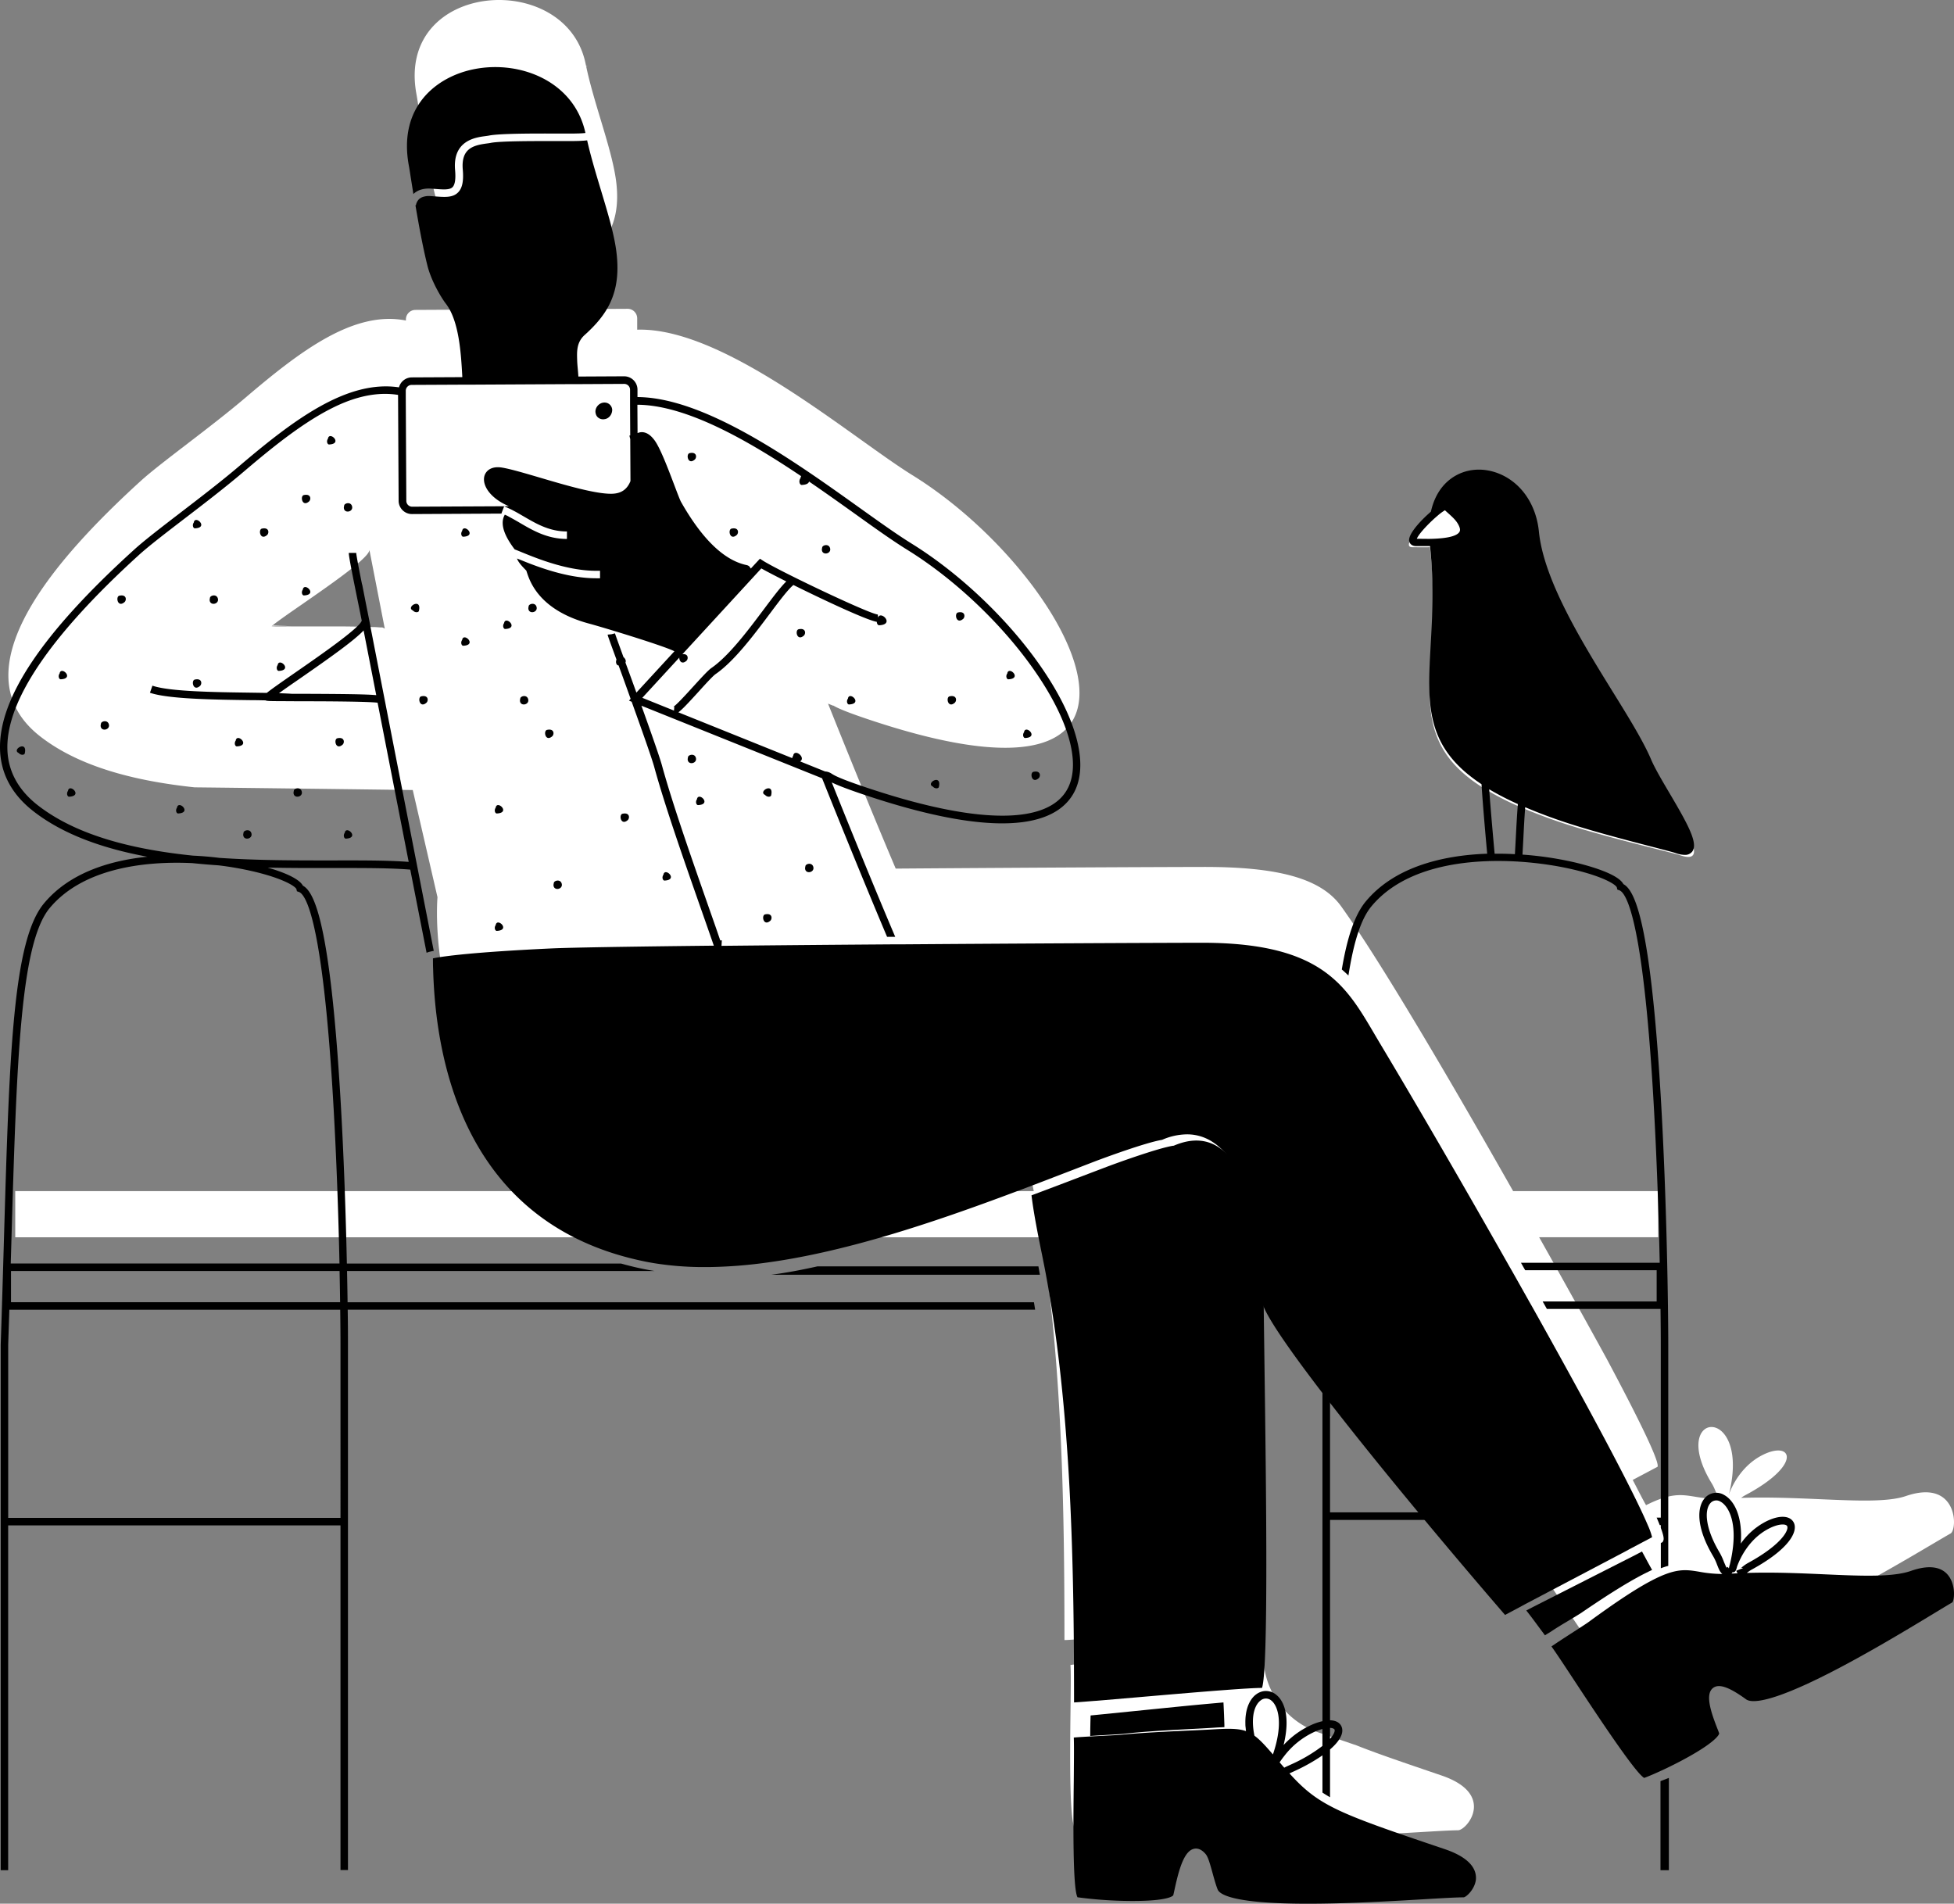 <svg width="233" height="227" fill="none" xmlns="http://www.w3.org/2000/svg"><rect width="100%" height="100%" fill="#808080" stroke="none"/><path d="M35 83.987l1 .026-1-.026zM70.933 16L70 17c.704-.158 1.184-.451.933-1z" fill="#fff"/><path fill-rule="evenodd" clip-rule="evenodd" d="M217.06 178.768c4.37.189 8.077.349 10.199-.376 6.224-2.13 6.191 3.995 5.334 4.462-.453.254-1.185.686-2.119 1.237-5.99 3.537-20.315 11.994-23.052 10.043-5.492-3.915-3.493 1.051-2.746 2.908.13.322.222.55.231.623.18 1.553-7.571 5.127-9.368 5.714-.778.255-5.431-6.622-8.691-11.441-1.458-2.155-2.638-3.899-3.068-4.408-.034-.029.332-.283.868-.633-.211-.293-.444-.619-.69-.964l-.001-.002-.001-.001a111.387 111.387 0 0 0-1.985-2.726l-2.361 1.249s-.538-.623-1.469-1.71l-27.079-35.22h-.857l.434 49.929a9.714 9.714 0 0 0 6.577 9.125l4.539 1.543c2.369.947 5.552 2.03 10.092 3.576h.001l.03.011c6.566 2.231 3.042 6.537 1.977 6.537-.828.003-2.441.099-4.504.22l-.001.001h-.001c-8.237.486-23.638 1.395-24.775-1.425-.213-.527-.417-1.271-.613-1.983-.254-.927-.494-1.8-.719-2.073-.469-.563-.877-.61-1.229-.345-.853.639-1.382 3.092-1.657 4.366-.087.405-.149.69-.187.761-.786 1.458-9.878.815-11.83.456-.853-.156-.755-8.521-.687-14.35.03-2.582.054-4.666-.012-5.319-.007-.058 1.13-.132 2.432-.204-.002-.945.029-2.04.065-3.018-1.942.168-3.209.261-3.209.218 0-15.691-.284-32.637-2.695-48.015H1.819v-5.501h75.407c-27.587-6.79-25.059-35.049-25.059-35.049l-2.949-12.78s-15.22-.2-26.013-.321c-6.97-.74-13.67-2.392-18.385-6.053-10.104-7.84 1.922-21.33 11.934-30.456 1.22-1.111 3.271-2.685 5.55-4.434 2.302-1.765 4.835-3.709 6.982-5.536 6.449-5.49 12.885-10.426 19.114-9.184v-.12a1.142 1.142 0 0 1 1.133-1.146l6.488-.033-.03-.56c-.14-2.66-.356-6.713-2.038-8.9-.48-.623-1.68-2.59-2.126-4.416-.562-2.293-1.076-5.11-1.46-7.413l-.767.302c.06-.432.289-.823.636-1.087-.16-.984-.293-1.838-.39-2.462v-.003a45.527 45.527 0 0 0-.167-1.046C47.054-2.282 67.547-3.776 69.838 7.643c.01.05.023.103.035.156l.017.079.178-.013-.167.065c.424 2.014 1.072 4.168 1.707 6.277.855 2.839 1.684 5.595 1.908 7.819.434 4.354-1.108 6.778-3.688 9.103-1.116 1.005-1.073 2.271-1.036 3.352v.024c.012.35.044.7.076 1.055.038.423.077.852.083 1.292l5.885-.03a1.142 1.142 0 0 1 1.145 1.133v1.358c7.959-.257 18.748 7.454 26.639 13.094 2.374 1.697 4.486 3.206 6.179 4.255 19.139 11.851 34.93 42.268-4.448 29.384-3.756-1.227-4.633-1.703-4.99-1.92v.028l-.623-.25c.227.572 4.381 10.978 8.069 19.669 14.817-.109 29.587-.183 36.672-.198 8.895-.015 14.046 1.352 16.448 4.704 4.861 6.779 13.487 21.57 20.504 33.954h17.294v5.499h-14.191c4.663 8.29 8.029 14.448 8.029 14.448 3.86 7.234 6.36 12.347 6.086 12.922l-2.959 1.567.324.623.206.399c.394.764.758 1.468 1.06 1.989 2.941-1.48 4.185-1.278 5.841-1.01.789.128 1.672.271 2.876.254-.136-.169-.247-.446-.375-.767-.131-.328-.28-.701-.493-1.049-5.293-8.65 4.377-9.582 2.17.693a21.09 21.09 0 0 1-.143.608c.31-.88 1.427-3.394 3.986-4.697 3.548-1.812 4.908 1.086-2.036 4.78a3.626 3.626 0 0 0-.49.317c3.26-.109 6.502.032 9.443.159zM45.519 74.814h.05a.797.797 0 0 1 .314.156l-1.833-9.392c-.014.922-4.622 4.117-8.103 6.53-1.502 1.041-2.793 1.937-3.417 2.443l2.297.135a75.791 75.791 0 0 0-2.373-.074l-.057.048c-.013.01.093.026.293.026.167.013.404.013.695.013h7.78c1.223.013 2.344.035 3.19.07h.255c.284.014.523.03.718.045h.191zm76.327 59.039c.202 1.927.651 4.345 1.27 7.417l.1.508.049.255H94.288c9.031-1.534 18.624-4.821 27.558-8.18z" fill="#fff"/><path d="M180.952 103l.445-6.723a63.8 63.8 0 0 0 4.894 1.85c4.824 1.617 13.126 3.536 14.061 3.855 4.692 1.609-1.958-6.871-3.584-10.598-2.735-6.27-12.873-18.451-13.78-27.378-.83-8.15-10.844-9.585-12.361-2.206-1.558 1.298-3.493 3.45-2.207 3.45.445 0 1.241.025 2.098 0v.087c1.677 14.444-3.931 22.136 6.331 28.605.223 3.44.755 8.995.755 8.995l-.683-8.951a33.212 33.212 0 0 0 4.449 2.28c-.185 2.2-.254 4.007-.391 6.382l-.027.352z" fill="#fff"/><path d="M198 223h1v-11c-.346.137-.68.264-1 .384V223zM97.488 151a81.52 81.52 0 0 1-2.437.506A56.227 56.227 0 0 1 92 152h32a24.39 24.39 0 0 0-.088-.494l-.089-.506H97.488zm48.401 52l-.453.04-.437.041c-2.916.252-6.517.627-9.706.947l-4.373.439-.437.043-.437.043A91.558 91.558 0 0 0 130 207l.437-.03.437-.028 1.146-.068c.933-.055 1.814-.106 2.048-.136 2.239-.27 5.71-.454 8.246-.585.964-.05 1.797-.096 2.328-.131l.473-.033.448-.022.437-.021v-.282l-.044-1.24c-.024-.519-.043-.99-.067-1.424zm41.042-9.686c.745-.45 1.449-.875 1.627-.997 3.382-2.314 5.785-3.794 7.628-4.721l.405-.201a14.5 14.5 0 0 1 .409-.192 98.861 98.861 0 0 1-.863-1.575l-.341-.628-.403.214-.405.213-12.171 6.183-.41.213-.407.214c.668.84 1.335 1.769 1.931 2.564l.296.399c.109-.07.223-.152.381-.241l.385-.24c.472-.32 1.101-.709 1.938-1.205z" fill="#000"/><path d="M130.87 202.793l.436-.037 4.244-.362c3.181-.276 6.759-.584 9.686-.811l.436-.032.454-.034c1.988-.149 3.575-.246 4.36-.248.782-2.329.49-24.026.294-38.496-.033-2.484-.065-4.832-.091-6.971v-1.089a52.652 52.652 0 0 0-.109-3.475l-.033-.432c0-.146-.022-.295-.035-.442-.486-5.759-2.034-11.492-5.232-13.583-1.498-.977-3.27-1.037-5.28-.181l-.052.021h-.057c-1.657.25-6.261 1.88-8.23 2.631l-1.866.709c-2.2.841-4.473 1.708-6.795 2.572.218 1.822.641 4.097 1.234 6.98.059.28.113.563.168.845l.089.442.085.431c.236 1.218.451 2.45.654 3.692l.072.431.072.442c2.446 15.438 2.695 32.284 2.699 47.204.469-.026 1.308-.091 2.352-.177l.445-.03z" fill="#000"/><path fill-rule="evenodd" clip-rule="evenodd" d="M57.954 16.22a18.47 18.47 0 0 0-.085.012c-1.173.154-3.916.52-3.603 4.055.093 1.048-.009 1.731-.302 2.027-.343.346-1.089.29-2.034.218l-.583-.042c-.416-.03-.835.02-1.232.148a2.406 2.406 0 0 0-.422.194 1.99 1.99 0 0 0-.4.307c-.077-.495-.15-.953-.215-1.36-.054-.338-.103-.641-.143-.9a37.688 37.688 0 0 0-.159-.997C47.387 12.7 52.096 9.114 56.55 8.244c5.501-1.088 11.928 1.468 13.258 7.614a7.826 7.826 0 0 1-.448.037l-.085.004c-.11.006-.232.013-.37.013-.351.015-.797.015-1.368.015h-.99c-2.423-.01-6.939-.028-8.243.24a8.536 8.536 0 0 1-.35.053zm135.919 168.741l.395-.218.391-.206 2.341-1.24a8.498 8.498 0 0 0-.506-1.419 46.9 46.9 0 0 0-.392-.892c-1.258-2.775-4.194-8.597-10.96-20.79a984.938 984.938 0 0 0-2.247-4.033l-.25-.446-.25-.435c-.69-1.23-1.389-2.472-2.097-3.725l-.252-.435-.253-.446c-5.257-9.286-10.853-18.941-15.309-26.376-.23-.388-.458-.773-.682-1.156-1.17-1.984-2.284-3.874-3.823-5.501-.252-.268-.52-.529-.798-.781-2.936-2.665-7.389-4.447-15.865-4.447h-.118c-7.135.016-21.531.087-36.058.192h-.97c-6.983.05-13.96.111-20.136.176l.026-.435.013-.218h-.193l-.072-.217c-.305-.904-.64-1.86-.991-2.857l-.001-.002-.002-.004v-.001l-.451-1.287-.106-.304v-.001h-.001v-.001c-1.93-5.519-4.095-11.713-5.327-16.203-.273-.994-1.321-3.97-2.445-7.103l21.543 8.652c.634 1.59 4.347 10.857 7.752 18.911h.97c-3.067-7.216-6.421-15.554-7.566-18.415.591.293 1.808.8 4.677 1.74 17.202 5.628 22.74 2.652 24.357-.835 1.55-3.34.068-8.68-4.064-14.656-3.89-5.645-9.682-11.155-15.477-14.745-1.686-1.042-3.766-2.528-6.174-4.248-5.032-3.596-11.29-8.069-17.242-10.767-3.555-1.614-6.624-2.425-9.245-2.44v-.897a1.59 1.59 0 0 0-1.587-1.579l-5.461.028c-.018-.304-.044-.6-.07-.89-.032-.354-.063-.689-.074-1.026v-.025c-.037-1.052-.075-2.14.89-3.01 2.64-2.375 4.3-4.899 3.835-9.491-.212-2.21-1.013-4.867-1.862-7.687l-.066-.216c-.584-1.943-1.186-3.944-1.608-5.82-.126.015-.274.03-.435.044-.077 0-.16.006-.248.012-.064.004-.132.009-.204.012-.41.015-.923.021-1.564.02h-.992l-.63-.001c-2.368-.003-6.316-.007-7.43.218-.142.028-.303.05-.49.074-1.619.217-3.042.616-2.838 3.093.12 1.38-.052 2.221-.556 2.733-.625.642-1.578.57-2.682.487l-.055-.004-.155-.012a22.13 22.13 0 0 0-.414-.028 2.171 2.171 0 0 0-1.033.155 1.201 1.201 0 0 0-.402.304c-.15.183-.25.403-.286.638l-.06-.011c.381 2.256.87 4.951 1.418 7.16.467 1.9 1.69 3.915 2.212 4.587 1.584 2.06 1.804 5.962 1.952 8.581l.004.077v.098l-6.029.03a1.591 1.591 0 0 0-1.52 1.188c-6.178-.93-12.548 3.855-19.042 9.383-2.143 1.823-4.712 3.794-6.979 5.532l-.084.065c-2.296 1.763-4.277 3.284-5.499 4.397C4.978 75.54-.229 83.358.008 89.476c.113 2.856 1.454 5.301 3.988 7.268 3.619 2.813 8.4 4.453 13.573 5.412-4.738.483-9.402 2.043-12.326 5.567-3.725 4.477-4.129 17.982-4.781 40.356-.113 3.9-.233 7.931-.378 12.269V223h.89v-41.113h39.628v41.096h.891v-62.652c0-.931 0-2.363-.032-4.168h81.97a15.009 15.009 0 0 0-.048-.306 8.136 8.136 0 0 1-.023-.14l-.013-.082-.014-.086-.005-.034-.016-.102a3.965 3.965 0 0 0-.022-.131H41.447a497.446 497.446 0 0 0-.065-3.725h36.685a30.794 30.794 0 0 1-1.452-.265c-.278-.059-.552-.117-.824-.181-.59-.137-1.17-.286-1.739-.446h-32.69c-.123-5.656-.356-12.824-.77-19.796-1.231-20.699-3.098-24.527-4.471-25.256-.496-.923-2.556-1.684-4.208-2.163 2.69.061 5.296.057 7.711.053h.618c3.384-.001 6.335-.002 8.678.191l1.945 9.913.217-.078c.067-.022.135-.04.204-.054.1-.024.242-.055.435-.092l-1.88-9.615-5.66-28.99c-.019-.174-.115-.652-.525-2.69l-.476-2.435v.08c-.352-1.755-.698-3.53-.7-3.802h-.891c0 .435.478 2.828 1.152 6.133.143.698.287 1.41.393 1.942-.229.857-5.076 4.216-7.796 6.101l-.13.09-.15.104c-1.396.969-2.611 1.812-3.247 2.32l-1.956-.03c-4.302-.057-9.654-.129-11.68-.832l-.294.844c2.163.749 7.596.823 11.954.882.517 0 1.016.01 1.492.02l.327.006c.165.08.51.085 1.391.093.389 0 .86.004 1.388.007h.013c.432.003.902.007 1.396.008 3.06 0 8.042.026 9.183.172l3.708 18.981c-2.47-.187-5.55-.181-9.082-.174h-.515c-3.992 0-8.48.001-12.985-.305a40.689 40.689 0 0 0-3.127-.265c-7.016-.72-13.797-2.343-18.496-5.991-2.316-1.797-3.542-4.018-3.644-6.6-.218-5.754 5.033-13.564 15.628-23.212 1.196-1.09 3.168-2.602 5.453-4.355l.074-.057c2.276-1.74 4.853-3.722 7.011-5.56 3.682-3.133 7.95-6.614 12.037-8.267 2.277-.913 4.392-1.214 6.378-.898l.068 12.63a1.59 1.59 0 0 0 1.586 1.58l10.75-.057-.074-.03.16-.416.16-.418c.193.075.383.162.572.249l.175.08.17.082.306.162c.167.089.335.18.5.276l.628.363.057.033c1.48.86 3.012 1.75 5.08 1.75v.893c-2.33 0-4.057-1.01-5.582-1.9l-.005-.004a39.364 39.364 0 0 0-1.132-.642c-.094-.051-.189-.102-.285-.156a3.542 3.542 0 0 0-.317-.154l-.085-.038a1.905 1.905 0 0 0-.133.277c-.358.966.072 2.232 1.304 3.859.196.076.435.172.724.291l.07.029.487.198c2.012.816 5.27 2.036 8.434 2.036h.466v.892h-.466c-2.89 0-5.807-.949-7.882-1.74a52.854 52.854 0 0 1-.9-.357l-.548-.218-.1-.041c.107.352.45.785 1.102 1.438.02.05.05.141.074.217.37 1.119 1.493 4.519 7.43 6.111 1.63.435 8.885 2.637 10.16 3.296l-4.534 4.927a481.6 481.6 0 0 0-1.305-3.583c.107-.217-.03-.483-.236-.652l-.06-.166c-.511-1.41-.916-2.526-.953-2.663l-.435.11-.435.04c0 .094 0 .112 1.052 2.983-.15.355.033.692.218.683h.026c.323.872.68 1.867 1.053 2.906l.265.74.125.346-.196.218.318.128c1.2 3.335 2.408 6.744 2.692 7.784 1.256 4.577 3.464 10.888 5.418 16.475l.033.095a832.703 832.703 0 0 1 1.553 4.442l.03.09.071.201c-9.543.103-17.046.218-19.467.333-9.226.435-12.653.92-13.807 1.136l-.218.043c0 .414 0 .838.02 1.271a60.43 60.43 0 0 0 .167 3.182c.94 11.748 5.845 27.7 24.933 31.663.435.094.894.174 1.348.248 1.789.281 3.596.43 5.407.446h1.067a55.069 55.069 0 0 0 6.207-.446c9.765-1.231 20.398-4.814 30.191-8.484l.434-.161.435-.161c2.072-.782 4.107-1.567 6.083-2.329l.005-.002.458-.177 1.859-.718c1.569-.605 6.431-2.382 8.334-2.693a7.547 7.547 0 0 1 2.954-.653 5.517 5.517 0 0 1 3.141.96c2.468 1.631 4.018 5.203 4.89 9.319.16.768.3 1.553.417 2.35.135.92.239 1.851.317 2.782 0 .096.01.193.02.29l.008.073.002.021.002.03.003.032.033.435a54.539 54.539 0 0 1 .108 3.468v.028c.003.073.012.146.029.217.034.149.079.294.136.436.053.134.118.285.194.446.847 1.779 3.136 5.06 6.214 9.108.289.381.586.77.891 1.164 3.364 4.375 7.517 9.504 11.712 14.551l.261.314.002.003.478.575a826.3 826.3 0 0 0 9.078 10.703l1.585-.84.4-.217.399-.218 12.024-6.33zm-99.28-94.915v.056a.766.766 0 0 0-.128.298l-13.577-5.462c.434-.311 1.102-1.02 2.464-2.515.783-.87 1.667-1.832 1.978-2.045 2.207-1.519 4.539-4.63 6.416-7.135l.015-.02.082-.109c1.088-1.454 2.108-2.815 2.765-3.359 3.736 1.854 8.741 4.19 9.948 4.395 0 .235.137.413.273.407 1.935-.083.161-1.821-.13-.907l-.022-.375c-.999-.054-11.931-5.266-13.746-6.45l-.315-.204-1.087 1.172-.12-.176c-.113-.172-.276-.217-.502-.263-2.638-.611-5.224-3.14-7.698-7.505-.126-.224-.439-1.046-.774-1.931l-.032-.084c-.76-2.005-1.708-4.503-2.39-5.382-.435-.578-.892-.87-1.368-.918a1.273 1.273 0 0 0-.621.111l-.02-3.383c5.772.031 13.06 4.173 19.532 8.52a.47.47 0 0 0-.072.147v.061c-.287.405-.08.846.137.836.583-.024.826-.2.87-.407 1.83 1.246 3.581 2.496 5.203 3.653l.289.206c2.421 1.74 4.512 3.224 6.224 4.283 5.703 3.529 11.395 8.943 15.227 14.484 3.953 5.706 5.414 10.73 4.001 13.773-2.071 4.466-10.336 4.594-23.272.363-4.012-1.304-4.687-1.74-4.975-1.925a1.549 1.549 0 0 0-.726-.263h-.05l-2.986-1.203c.708-.438-.578-1.528-.813-.744zm-53.991 90.949V160.34c0-.932-.01-2.365-.033-4.169H1.114c-.043 1.369-.09 2.759-.137 4.184v20.64h39.625zm-.046-25.715H1.312v-3.725h39.18c.027 1.347.05 2.595.064 3.725zm-5.205-49.243c-.074-.307-1.49-1.277-5.227-2.147h-.008a38.597 38.597 0 0 0-4.052-.705 87.701 87.701 0 0 1-3.119-.265c-6.111-.29-13.194.759-17.026 5.366-3.517 4.239-3.933 18.38-4.563 39.786v.024l-.075 2.567h39.2c-.12-5.641-.357-12.789-.772-19.75-1.265-21.328-3.267-24.278-4.069-24.556l-.235-.081-.054-.239zm.504-23.307h-1.043c-.435-.03-.965-.053-1.547-.07a96.48 96.48 0 0 1 1.986-1.395l.002-.001.472-.327c4.118-2.854 6.55-4.618 7.633-5.758l1.506 7.712c-1.054-.1-3.417-.144-9.009-.161zM48.45 59.727a.698.698 0 0 0 .7.692l11.538-.055c-2.13-.902-3.166-2.366-2.949-3.513.137-.653.78-1.33 2.173-1.088 1.043.183 2.614.645 4.432 1.18l.074.021c2.982.881 6.694 1.978 8.593 1.91.802-.028 1.391-.304 1.802-.848.152-.204.275-.428.365-.666l-.026-5.003-.1-.411.098-.029-.02-3.611v-1.838a.698.698 0 0 0-.695-.692l-5.46.028h-.889l-12.03.063h-.892l-6.086.03a.698.698 0 0 0-.693.701v.69l.065 12.439zm42.33 8.051c.577.326 1.661.892 2.98 1.553-.715.7-1.62 1.91-2.705 3.36l-.013.016c-1.839 2.453-4.121 5.499-6.21 6.945-.37.254-1.052.992-2.132 2.175-.839.922-2.106 2.314-2.423 2.458a.285.285 0 0 1 .128-.015l-.037.461-3.777-1.523 14.19-15.43z" fill="#000"/><path d="M71.218 49.692a.936.936 0 0 0 .841.295c.523-.054.926-.526.941-1.1v-.034a.913.913 0 0 0-.705-.83c-.449-.096-.905.117-1.153.537a1.043 1.043 0 0 0-.14.584c0 .03.011.055.016.086a.911.911 0 0 0 .2.462z" fill="#000"/><path fill-rule="evenodd" clip-rule="evenodd" d="M227.873 187.314c-2.19.769-5.948.603-10.305.41l-.031-.001c-2.865-.129-6.058-.267-9.238-.165l.022-.018c.164-.134.339-.255.523-.36l.182-.1c.281-.157.552-.313.807-.466 3.723-2.239 4.543-4.099 4.061-5.059-.457-.89-1.802-.925-3.431-.067a8.38 8.38 0 0 0-2.888 2.572c.246-3.317-.836-5.182-1.995-5.804a1.799 1.799 0 0 0-2.269.349c-.931 1.025-1.158 3.401.993 7.002.18.319.333.653.456 1 .022.051.041.1.061.151.064.165.132.322.203.465.084.176.204.333.35.46a15.342 15.342 0 0 1-2.762-.269c-1.082-.18-1.988-.329-3.382.082-.274.082-.568.185-.886.313-.267.109-.55.236-.853.383-.13.062-.264.129-.402.2l-.394.207c-1.731.931-4.039 2.445-7.342 4.865-.197.142-.829.551-1.627 1.067-.53.342-1.238.8-1.837 1.194l-.02.013c-.125.082-.243.16-.354.236l-.372.251-.143.1c.562.773 1.581 2.321 2.812 4.194 2.523 3.828 7.18 10.892 8.245 11.481.478-.169 1.298-.52 2.282-.978.289-.133.584-.276.887-.427a43.778 43.778 0 0 0 2.075-1.085c3.046-1.693 3.697-2.598 3.697-2.822a10.009 10.009 0 0 0-.201-.536c-.764-1.95-1.499-4.092-.552-4.859.697-.565 1.917-.151 3.959 1.334.58.424 2.626.586 9.832-3.077 4.634-2.355 9.643-5.39 12.652-7.212l.03-.019.121-.073c.854-.517 1.533-.927 1.964-1.178.217-.249.405-1.778-.3-2.943-.794-1.311-2.397-1.594-4.63-.811zm-23.913-8.087a.933.933 0 0 1 1.209-.162c.893.48 2.163 2.476 1.231 6.913-.054.255-.098.444-.132.587a2.451 2.451 0 0 0-.108.451l-.137-.178a.943.943 0 0 1-.134.093.938.938 0 0 1-.097-.169c-.04-.082-.081-.18-.123-.278v-.001a12.672 12.672 0 0 0-.093-.216 7.477 7.477 0 0 0-.526-1.138c-1.761-2.963-1.819-5.099-1.09-5.902zm2.617 8.322a1.51 1.51 0 0 1-.119.094l.145-.01c.199-.013.399-.026.599-.028a1.212 1.212 0 0 1-.162-.311l.411-.16.383-.149a.28.28 0 0 0-.242-.025c.065-.042.128-.089.188-.14l.216-.164c.139-.102.283-.195.433-.278 4.05-2.207 4.906-3.954 4.677-4.399-.143-.284-1.001-.329-2.239.322-2.302 1.21-3.351 3.472-3.697 4.393-.01.032-.022.064-.033.094a.18.18 0 0 0-.008.021 2.585 2.585 0 0 1-.104.345c-.093.244-.203.326-.42.326h-.082l.054.069zm-47.98 27.792c2.623 1.399 6.474 2.721 13.718 5.165 2.568.877 3.815 2.128 3.674 3.645-.158 1.182-1.175 2.074-1.461 2.089-.842 0-2.5.096-4.59.219l-.046.003c-4.29.252-10.143.595-15.216.53-7.691-.097-9.239-1.098-9.479-1.686-.205-.508-.408-1.24-.604-1.951-.328-1.183-.542-1.929-.82-2.262-.427-.513-.833-.668-1.161-.668a1.186 1.186 0 0 0-.706.247c-.926.689-1.444 2.773-1.856 4.671l-.013.06c-.054.249-.11.513-.139.598-.068.094-.697.704-5.154.671a49.502 49.502 0 0 1-6.262-.439c-.592-1.106-.494-9.409-.441-13.942v-.036l.007-.83c.015-1.887.028-3.415-.007-4.238.342-.033.915-.07 1.543-.105l.441-.026.441-.024 1.201-.062c1.036-.052 1.854-.094 2.114-.122 2.211-.231 5.653-.388 8.193-.504l.069-.003.163-.007h.001c.907-.041 1.685-.076 2.197-.107l.454-.026.441-.024.44-.018c1.257-.044 2.112.005 2.835.261-.011-.082-.018-.163-.025-.242a4.034 4.034 0 0 0-.026-.249c-.022-.16-.022-.313-.022-.465-.024-1.367.333-2.369.84-2.996.124-.155.266-.294.424-.414l.063-.046c.157-.112.328-.201.51-.266a1.84 1.84 0 0 1 .498-.103c.46-.026.914.114 1.278.395 1.067.785 1.755 2.757.946 6.045a10.244 10.244 0 0 1 3.39-2.43 7.08 7.08 0 0 1 1.243-.413V166c.29.376.591.763.904 1.162v13.174h10.711l.752.898h-11.463v23.893c.745.017 1.184.329 1.362.734.336.756-.174 1.721-1.362 2.745v5.699a15.79 15.79 0 0 1-.904-.555v-4.439a21.57 21.57 0 0 1-3.075 1.754l-.427.199-.362.165-.07.033c1.289 1.427 2.413 2.444 3.934 3.367.285.173.585.344.904.512zm0-7.996c.49-.554.609-.949.536-1.116v.007c-.044-.099-.223-.184-.536-.206v1.315zm-1.79-.868a6.41 6.41 0 0 1 .882-.311v2.023a18.677 18.677 0 0 1-3.705 2.192c-.139.066-.28.129-.428.195l-.101.046a5.211 5.211 0 0 0-.318.16c-.178-.204-.364-.416-.551-.638.082-.122.168-.25.265-.383.097-.134.18-.241.28-.366a9.531 9.531 0 0 1 3.676-2.918zm-7.389-.673c.014.176.031.355.058.542v.002c.028.199.066.407.108.618.643.467 1.296 1.179 2.204 2.234a18.875 18.875 0 0 0 .311-1.02c.877-3.257.145-4.923-.527-5.425a.99.99 0 0 0-1.259.015c-.615.467-1.003 1.513-.895 3.034z" fill="#000"/><path fill-rule="evenodd" clip-rule="evenodd" d="M181.869 96.254a59.65 59.65 0 0 0 4.253 1.622c3.225 1.109 8.109 2.375 11.037 3.135l.016.004c1.316.34 2.355.611 2.624.704.346.132.712.205 1.082.218.336.023.663-.113.885-.368.792-.975-.507-3.291-2.688-6.992-.901-1.527-1.753-2.973-2.201-4.026-.914-2.144-2.598-4.886-4.572-8.07-3.666-5.927-8.224-13.303-8.802-19.091-.312-3.134-1.998-5.67-4.508-6.805-2.07-.929-4.308-.744-5.989.5-1.208.892-2.009 2.242-2.381 3.925-1.264 1.09-2.697 2.66-2.597 3.472.041.308.285.635.844.635h1.647c.485 4.527.27 8.364.08 11.757-.405 7.158-.686 12.194 6.06 16.636.182 2.835.55 6.914.678 8.288-5.463.192-11.14 1.64-14.502 5.72-1.298 1.577-2.197 4.275-2.835 8.083.274.234.537.475.79.722.615-3.926 1.474-6.715 2.729-8.233 5.502-6.661 17.731-5.902 24.088-4.406 3.72.873 5.131 1.845 5.194 2.153l.054.24.232.08c.798.28 2.792 3.237 4.054 24.619.411 6.979.649 14.145.768 19.8h-16.544l.251.447.251.437h15.678v3.733h-13.592l.249.437.249.447h13.553c.024 1.81.033 3.245.033 4.178v20.708h-.494c.147.34.269.637.37.894h.124v.323c.45 1.211.35 1.422.283 1.564l-.063.133-.216.118V187c.318-.116.61-.218.887-.281v-26.418c0-3.987-.16-17.072-.896-29.556-1.225-20.751-3.084-24.59-4.452-25.32-.649-1.237-4.112-2.181-5.644-2.554a40.467 40.467 0 0 0-6.392-.966c.037-.655.069-1.254.1-1.839.065-1.313.127-2.508.225-3.812zm-12.554-32.007h-.37c.148-.4.775-1.139 1.479-1.837.16-.159.324-.316.489-.469.164-.152.35-.316.519-.458.27-.238.559-.453.866-.64.138.13.277.254.413.376l.014.013c.551.496 1.027.926 1.285 1.566.149.367.074.548 0 .655-.344.51-1.55.704-2.705.772l-.446.022-.433.01a111.35 111.35 0 0 1-1.108-.01h-.003zm8.26 29.87c.205 2.806.539 6.481.649 7.685h.002c.82-.011 1.641.007 2.416.05a491.732 491.732 0 0 0 .099-1.832c.074-1.426.141-2.706.253-4.143a34.151 34.151 0 0 1-3.419-1.76z" fill="#000"/><path d="M25.052 71.226c-.023.096-.04.193-.052.291 0 .777 1.196.542.972-.175-.155-.497-.791-.376-.92-.116zm16-11a2.48 2.48 0 0 0-.052.291c0 .777 1.195.542.972-.175-.154-.497-.79-.376-.92-.116zm57.002 4.999a2.185 2.185 0 0 0-.054.292c0 .777 1.196.541.972-.174-.155-.499-.79-.377-.918-.118zM82.052 90.224a2.66 2.66 0 0 0-.052.294c0 .776 1.195.54.972-.176-.15-.497-.787-.376-.92-.118zm14.002 13a2.202 2.202 0 0 0-.054.294c0 .777 1.196.539.972-.176-.155-.497-.791-.376-.918-.118zM62.972 83.341c-.155-.497-.791-.374-.918-.116a2.186 2.186 0 0 0-.054.292c0 .777 1.196.542.972-.176zm-50.918 2.884a2.178 2.178 0 0 0-.054.293c0 .776 1.196.54.972-.175-.155-.497-.791-.378-.918-.118zm23.916 8.117c-.154-.499-.79-.374-.918-.118a2.66 2.66 0 0 0-.052.294c0 .776 1.203.54.97-.176zM63.972 72.34c-.155-.496-.791-.373-.92-.115-.023.096-.04.193-.052.29 0 .777 1.196.547.972-.174zm3 33.001c-.155-.497-.791-.374-.918-.116a2.176 2.176 0 0 0-.054.292c0 .777 1.196.542.972-.176zm-36.999-5.999c-.155-.5-.792-.374-.92-.118a2.65 2.65 0 0 0-.053.292c0 .778 1.195.543.973-.174zm6.147-29.107v.05c-.246.345-.067.722.118.715 1.663-.07.123-1.565-.118-.765zM120.236 81c1.664-.07.127-1.565-.113-.765v.05c-.25.345-.071.722.113.715zM28.12 88.235v.052c-.245.345-.068.722.116.713 1.665-.07.125-1.565-.115-.765zM101.237 84c1.663-.07.125-1.565-.116-.765v.05c-.247.345-.069.722.116.715zM79.12 104.235v.05c-.246.345-.068.722.118.715 1.662-.071.124-1.565-.117-.765zm-46-24.999v.05c-.245.345-.068.721.118.714 1.662-.072.123-1.566-.117-.764zm50 15.999v.05c-.246.345-.067.722.118.715 1.662-.07.123-1.565-.118-.765zm-60-33v.05c-.246.345-.067.722.118.715 1.665-.07.118-1.565-.118-.765zM122.236 88c1.665-.07.126-1.565-.114-.765v.052c-.248.345-.071.722.114.713zM39.12 52.235v.05c-.246.345-.067.722.118.715 1.663-.07.121-1.565-.118-.765zm21 22.001v.045c-.245.347-.068.726.118.719 1.662-.066.123-1.568-.117-.764zM41.237 100c1.663-.07.125-1.565-.116-.765v.05c-.247.345-.069.722.116.715zM21.12 96.235v.05c-.245.345-.068.722.118.715 1.661-.07.125-1.565-.117-.765zM8.235 95c1.668-.073.125-1.565-.116-.765v.05c-.241.346-.071.722.116.715zm46.886-18.765v.05c-.247.345-.069.722.116.715 1.663-.07.125-1.565-.116-.765zm3.999 34.003v.05c-.245.344-.068.719.118.712 1.662-.078.123-1.567-.117-.762zm-52-30.001v.052c-.245.344-.068.718.118.71 1.662-.07.123-1.566-.117-.762zm48.001-17v.052c-.247.344-.069.72.116.71 1.663-.07.125-1.567-.116-.762zm4 32.999v.05c-.247.345-.07.721.118.714 1.663-.072.116-1.566-.118-.764zM2.167 89.76l.05.016c.273.322.691.25.733.073.375-1.6-1.506-.53-.783-.09zm47-17l.05.016c.273.322.69.25.733.075.375-1.602-1.506-.531-.783-.092zm42.051 22.014c.273.325.69.253.732.075.377-1.6-1.51-.527-.781-.09l.049.015zm19.949-1.014l.049.014c.274.325.692.253.734.075.375-1.6-1.506-.527-.783-.09zM31.233 63.032c-.474.103-.203 1.472.612.767.265-.227.265-.96-.612-.767zM114.845 73.8c.265-.229.267-.96-.611-.768-.475.102-.206 1.472.611.767zM87.234 63.032c-.474.103-.206 1.473.61.766.266-.226.268-.958-.61-.766zm-5.388 15.769c.264-.23.264-.961-.61-.77-.477.097-.208 1.472.61.77zm-67.612-7.77c-.475.105-.206 1.474.61.767.266-.224.268-.957-.61-.767zM123.845 92.8c.265-.229.267-.96-.611-.768-.475.1-.206 1.472.611.768zM82.234 54.032c-.474.103-.206 1.473.61.766.266-.226.268-.958-.61-.766zm9.611 55.768c.265-.23.267-.96-.611-.768-.474.1-.206 1.471.61.768zm-26-22c.265-.23.267-.96-.611-.768-.474.098-.206 1.472.61.768zm-15.612-4.768c-.473.103-.203 1.472.611.767.267-.227.267-.96-.611-.767zm-26.999-2c-.475.103-.206 1.473.61.766.266-.226.268-.958-.61-.766zm13.611-21.234c.265-.228.265-.958-.61-.766-.477.1-.206 1.474.61.767zm59 16.002c.265-.229.265-.96-.61-.768-.477.103-.206 1.472.61.767zm-21 22c.265-.229.267-.96-.611-.768-.474.1-.206 1.472.61.768zm-34.612-9.769c-.474.104-.203 1.474.612.767.265-.22.265-.958-.612-.767zm73.612-4.231c.265-.229.267-.96-.611-.768-.475.1-.206 1.472.611.768z" fill="#000"/></svg>